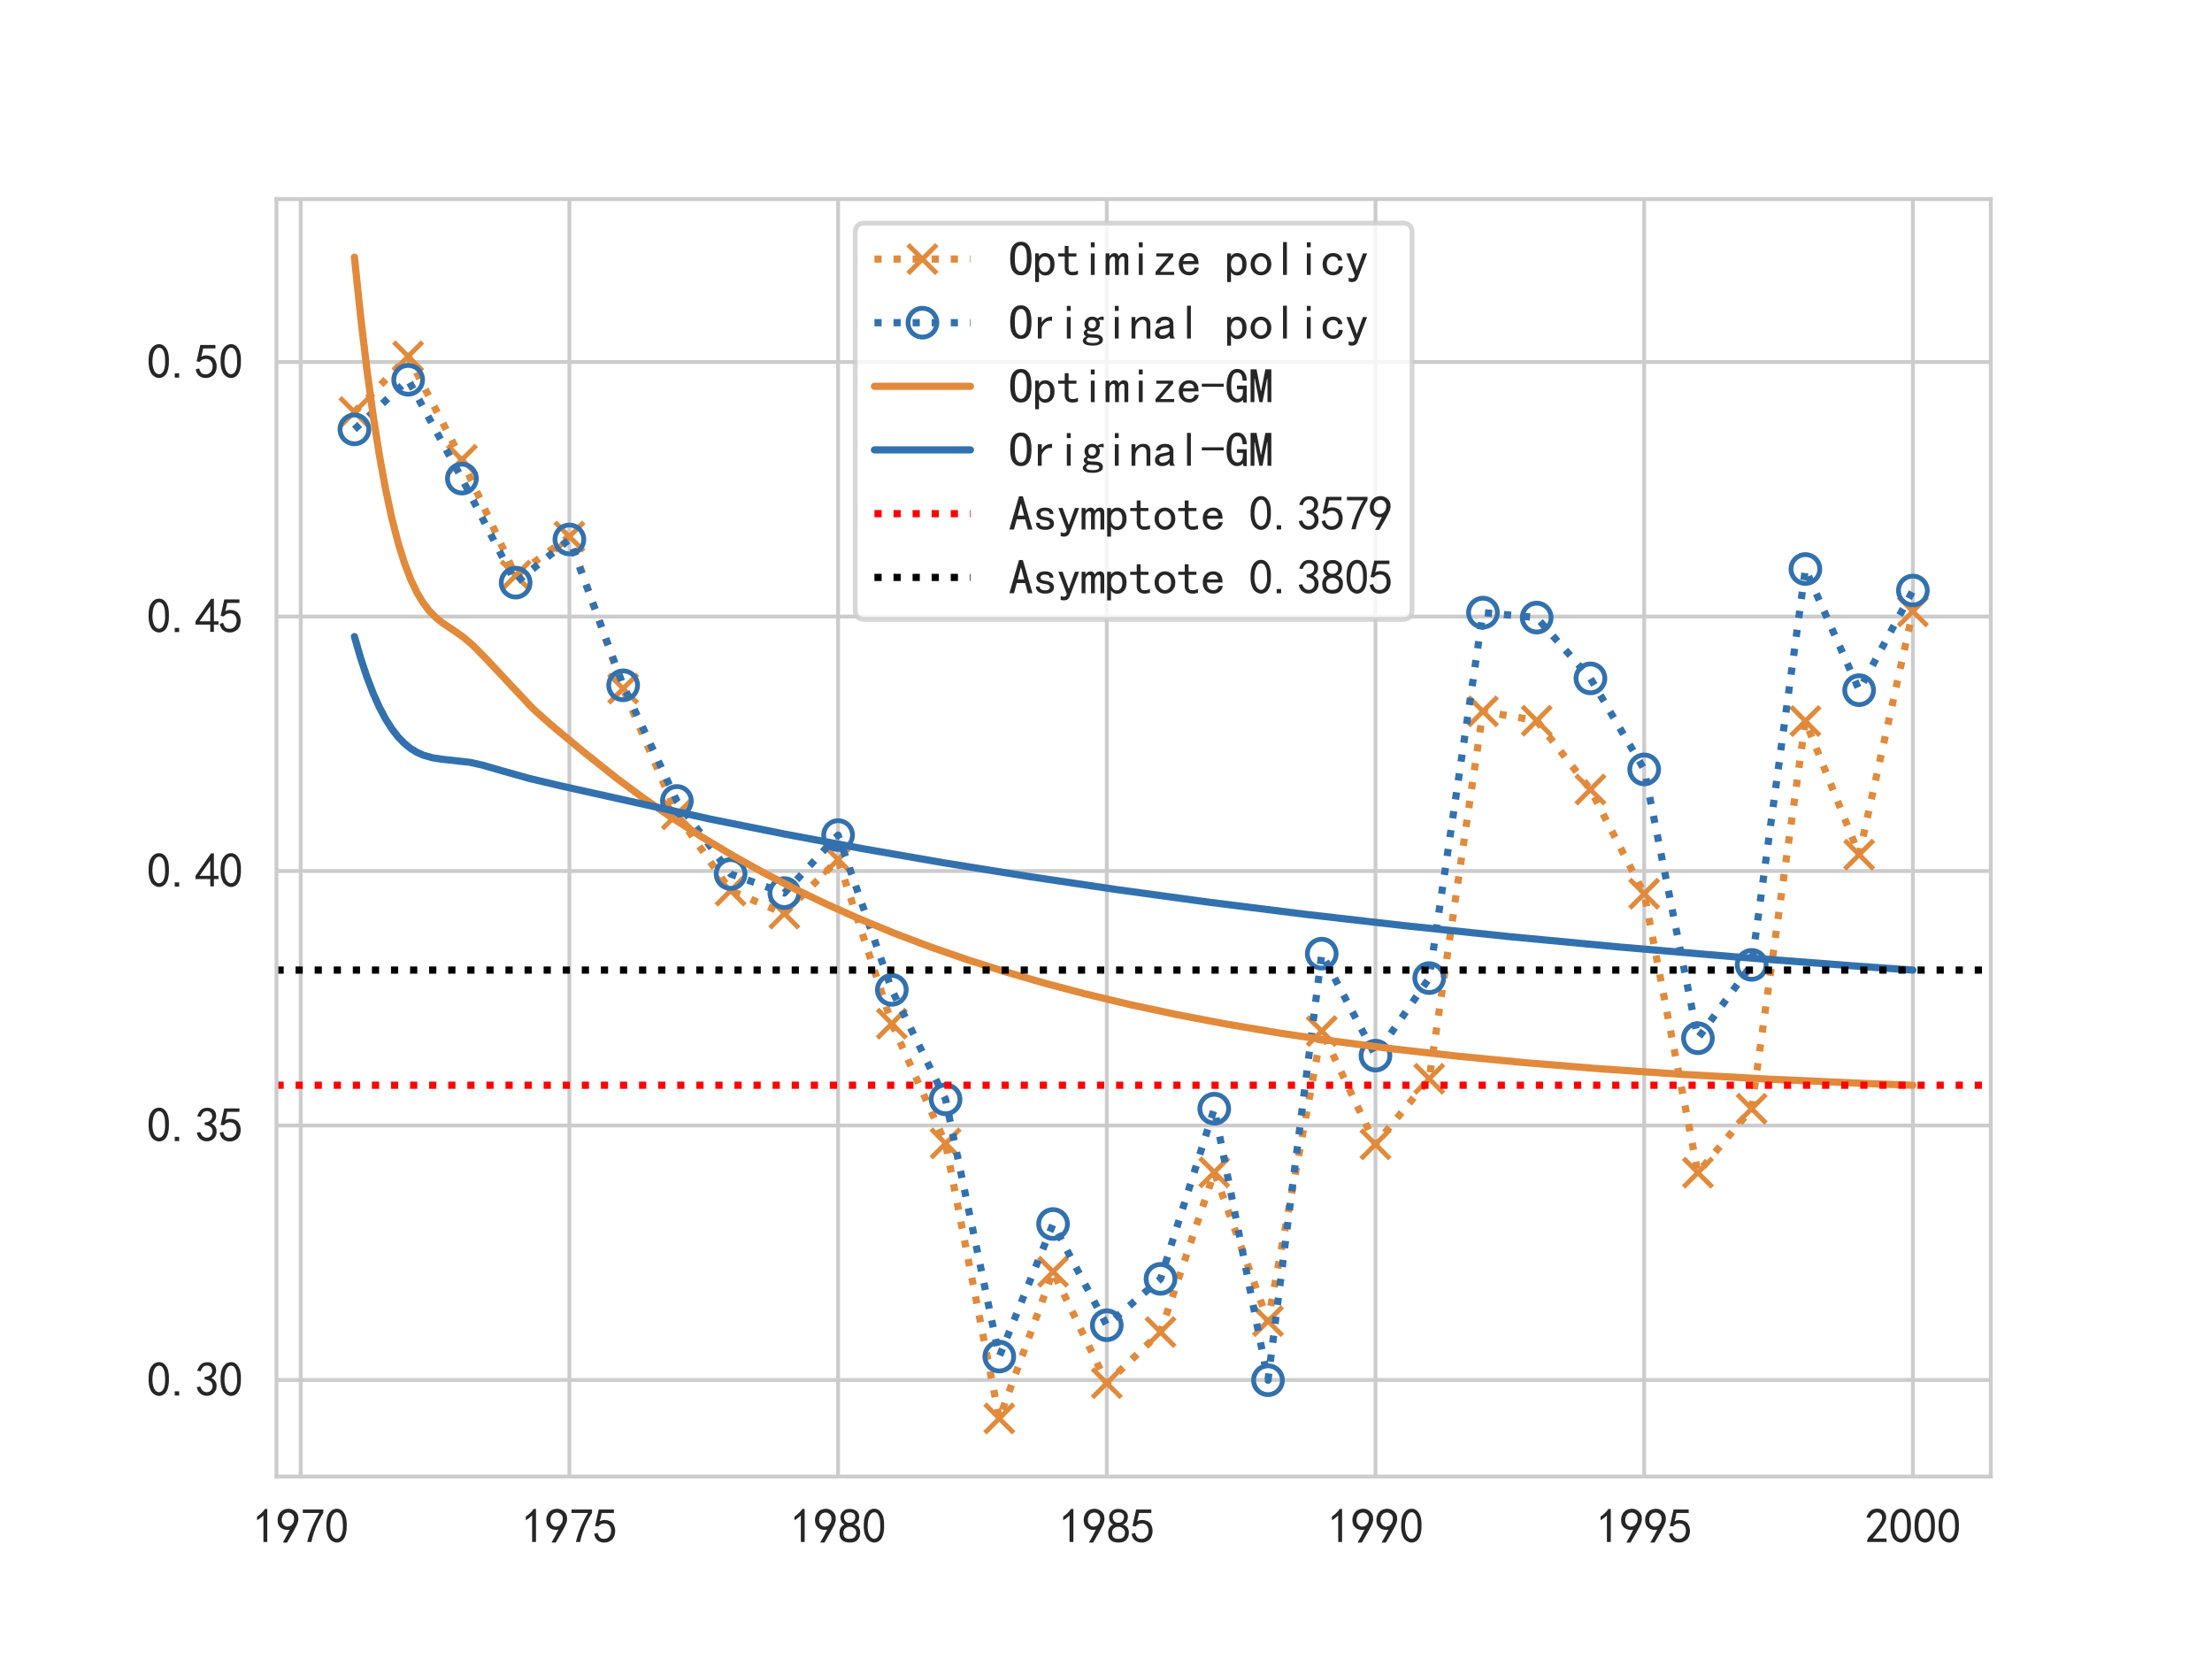 <?xml version="1.0" encoding="utf-8" standalone="no"?>
<!DOCTYPE svg PUBLIC "-//W3C//DTD SVG 1.1//EN"
  "http://www.w3.org/Graphics/SVG/1.1/DTD/svg11.dtd">
<svg xmlns:xlink="http://www.w3.org/1999/xlink" width="460.8pt" height="345.6pt" viewBox="0 0 460.8 345.6" xmlns="http://www.w3.org/2000/svg" version="1.1">
 <defs>
  <style type="text/css">*{stroke-linejoin: round; stroke-linecap: butt}</style>
 </defs>
 <g id="figure_1">
  <g id="patch_1">
   <path d="M 0 345.6 
L 460.8 345.6 
L 460.8 0 
L 0 0 
z
" style="fill: #ffffff"/>
  </g>
  <g id="axes_1">
   <g id="patch_2">
    <path d="M 57.6 307.584 
L 414.72 307.584 
L 414.72 41.472 
L 57.6 41.472 
z
" style="fill: #ffffff"/>
   </g>
   <g id="matplotlib.axis_1">
    <g id="xtick_1">
     <g id="line2d_1">
      <path d="M 62.638 307.584 
L 62.638 41.472 
" clip-path="url(#p0c438dc112)" style="fill: none; stroke: #cccccc; stroke-width: 0.8; stroke-linecap: round"/>
     </g>
     <g id="text_1">
      <!-- 1970 -->
      <g style="fill: #262626" transform="translate(52.638 321.459) scale(0.1 -0.1)">
       <defs>
        <path id="SimHei-31" d="M 1400 3600 
Q 1075 3275 575 2975 
L 575 3450 
Q 1200 3875 1600 4450 
L 1900 4450 
L 1900 150 
L 1400 150 
L 1400 3600 
z
" transform="scale(0.016)"/>
        <path id="SimHei-39" d="M 800 75 
Q 1350 1000 1700 1750 
Q 1075 1650 662 1912 
Q 250 2175 162 2625 
Q 75 3075 175 3437 
Q 275 3800 487 4037 
Q 700 4275 1000 4375 
Q 1300 4475 1537 4475 
Q 1775 4475 2025 4375 
Q 2275 4275 2475 4075 
Q 2675 3875 2750 3662 
Q 2825 3450 2825 3112 
Q 2825 2775 2575 2250 
Q 2325 1725 1350 75 
L 800 75 
z
M 662 2875 
Q 700 2550 937 2337 
Q 1175 2125 1450 2150 
Q 1725 2175 1887 2300 
Q 2050 2425 2200 2725 
Q 2300 3100 2250 3362 
Q 2200 3625 1987 3800 
Q 1775 3975 1525 3975 
Q 1375 4000 1137 3900 
Q 900 3800 762 3500 
Q 625 3200 662 2875 
z
" transform="scale(0.016)"/>
        <path id="SimHei-37" d="M 850 150 
Q 1300 2050 2425 3925 
L 275 3925 
L 275 4375 
L 2950 4375 
L 2950 3950 
Q 1775 2050 1400 150 
L 850 150 
z
" transform="scale(0.016)"/>
        <path id="SimHei-30" d="M 225 2537 
Q 250 3200 412 3587 
Q 575 3975 875 4225 
Q 1175 4475 1612 4475 
Q 2050 4475 2375 4112 
Q 2700 3750 2800 3200 
Q 2900 2650 2862 1937 
Q 2825 1225 2612 775 
Q 2400 325 1975 150 
Q 1550 -25 1125 187 
Q 700 400 525 750 
Q 350 1100 275 1487 
Q 200 1875 225 2537 
z
M 750 2687 
Q 675 2000 800 1462 
Q 925 925 1212 700 
Q 1500 475 1800 612 
Q 2100 750 2237 1162 
Q 2375 1575 2375 2062 
Q 2375 2550 2337 2950 
Q 2300 3350 2112 3675 
Q 1925 4000 1612 4012 
Q 1300 4025 1062 3700 
Q 825 3375 750 2687 
z
" transform="scale(0.016)"/>
       </defs>
       <use xlink:href="#SimHei-31"/>
       <use xlink:href="#SimHei-39" x="50"/>
       <use xlink:href="#SimHei-37" x="100"/>
       <use xlink:href="#SimHei-30" x="150"/>
      </g>
     </g>
    </g>
    <g id="xtick_2">
     <g id="line2d_2">
      <path d="M 118.613 307.584 
L 118.613 41.472 
" clip-path="url(#p0c438dc112)" style="fill: none; stroke: #cccccc; stroke-width: 0.8; stroke-linecap: round"/>
     </g>
     <g id="text_2">
      <!-- 1975 -->
      <g style="fill: #262626" transform="translate(108.613 321.459) scale(0.1 -0.1)">
       <defs>
        <path id="SimHei-35" d="M 550 1325 
Q 725 650 1150 575 
Q 1575 500 1837 662 
Q 2100 825 2212 1087 
Q 2325 1350 2312 1675 
Q 2300 2000 2137 2225 
Q 1975 2450 1725 2525 
Q 1475 2600 1162 2525 
Q 850 2450 650 2175 
L 225 2225 
Q 275 2375 700 4375 
L 2675 4375 
L 2675 3925 
L 1075 3925 
Q 950 3250 825 2850 
Q 1200 3025 1525 3012 
Q 1850 3000 2150 2862 
Q 2450 2725 2587 2487 
Q 2725 2250 2787 2012 
Q 2850 1775 2837 1500 
Q 2825 1225 2725 937 
Q 2625 650 2425 462 
Q 2225 275 1937 162 
Q 1650 50 1275 75 
Q 900 100 562 350 
Q 225 600 100 1200 
L 550 1325 
z
" transform="scale(0.016)"/>
       </defs>
       <use xlink:href="#SimHei-31"/>
       <use xlink:href="#SimHei-39" x="50"/>
       <use xlink:href="#SimHei-37" x="100"/>
       <use xlink:href="#SimHei-35" x="150"/>
      </g>
     </g>
    </g>
    <g id="xtick_3">
     <g id="line2d_3">
      <path d="M 174.588 307.584 
L 174.588 41.472 
" clip-path="url(#p0c438dc112)" style="fill: none; stroke: #cccccc; stroke-width: 0.8; stroke-linecap: round"/>
     </g>
     <g id="text_3">
      <!-- 1980 -->
      <g style="fill: #262626" transform="translate(164.588 321.459) scale(0.1 -0.1)">
       <defs>
        <path id="SimHei-38" d="M 175 1375 
Q 175 1675 325 1962 
Q 475 2250 825 2425 
Q 525 2600 425 2812 
Q 325 3025 312 3300 
Q 300 3575 387 3775 
Q 475 3975 650 4150 
Q 825 4325 1037 4387 
Q 1250 4450 1500 4450 
Q 1750 4450 1950 4400 
Q 2150 4350 2375 4187 
Q 2600 4025 2700 3725 
Q 2800 3425 2687 3025 
Q 2575 2625 2100 2400 
Q 2525 2275 2700 2012 
Q 2875 1750 2875 1375 
Q 2875 1000 2762 775 
Q 2650 550 2512 400 
Q 2375 250 2137 162 
Q 1900 75 1537 75 
Q 1175 75 912 162 
Q 650 250 475 425 
Q 300 600 237 837 
Q 175 1075 175 1375 
z
M 687 1400 
Q 675 1100 787 875 
Q 900 650 1200 587 
Q 1500 525 1825 600 
Q 2150 675 2275 950 
Q 2400 1225 2362 1500 
Q 2325 1775 2050 1962 
Q 1775 2150 1450 2125 
Q 1125 2100 912 1900 
Q 700 1700 687 1400 
z
M 775 3350 
Q 775 3100 950 2875 
Q 1125 2650 1500 2650 
Q 1875 2650 2062 2875 
Q 2250 3100 2237 3412 
Q 2225 3725 2012 3875 
Q 1800 4025 1437 4000 
Q 1075 3975 925 3787 
Q 775 3600 775 3350 
z
" transform="scale(0.016)"/>
       </defs>
       <use xlink:href="#SimHei-31"/>
       <use xlink:href="#SimHei-39" x="50"/>
       <use xlink:href="#SimHei-38" x="100"/>
       <use xlink:href="#SimHei-30" x="150"/>
      </g>
     </g>
    </g>
    <g id="xtick_4">
     <g id="line2d_4">
      <path d="M 230.563 307.584 
L 230.563 41.472 
" clip-path="url(#p0c438dc112)" style="fill: none; stroke: #cccccc; stroke-width: 0.8; stroke-linecap: round"/>
     </g>
     <g id="text_4">
      <!-- 1985 -->
      <g style="fill: #262626" transform="translate(220.563 321.459) scale(0.1 -0.1)">
       <use xlink:href="#SimHei-31"/>
       <use xlink:href="#SimHei-39" x="50"/>
       <use xlink:href="#SimHei-38" x="100"/>
       <use xlink:href="#SimHei-35" x="150"/>
      </g>
     </g>
    </g>
    <g id="xtick_5">
     <g id="line2d_5">
      <path d="M 286.537 307.584 
L 286.537 41.472 
" clip-path="url(#p0c438dc112)" style="fill: none; stroke: #cccccc; stroke-width: 0.8; stroke-linecap: round"/>
     </g>
     <g id="text_5">
      <!-- 1990 -->
      <g style="fill: #262626" transform="translate(276.537 321.459) scale(0.1 -0.1)">
       <use xlink:href="#SimHei-31"/>
       <use xlink:href="#SimHei-39" x="50"/>
       <use xlink:href="#SimHei-39" x="100"/>
       <use xlink:href="#SimHei-30" x="150"/>
      </g>
     </g>
    </g>
    <g id="xtick_6">
     <g id="line2d_6">
      <path d="M 342.512 307.584 
L 342.512 41.472 
" clip-path="url(#p0c438dc112)" style="fill: none; stroke: #cccccc; stroke-width: 0.8; stroke-linecap: round"/>
     </g>
     <g id="text_6">
      <!-- 1995 -->
      <g style="fill: #262626" transform="translate(332.512 321.459) scale(0.1 -0.1)">
       <use xlink:href="#SimHei-31"/>
       <use xlink:href="#SimHei-39" x="50"/>
       <use xlink:href="#SimHei-39" x="100"/>
       <use xlink:href="#SimHei-35" x="150"/>
      </g>
     </g>
    </g>
    <g id="xtick_7">
     <g id="line2d_7">
      <path d="M 398.487 307.584 
L 398.487 41.472 
" clip-path="url(#p0c438dc112)" style="fill: none; stroke: #cccccc; stroke-width: 0.8; stroke-linecap: round"/>
     </g>
     <g id="text_7">
      <!-- 2000 -->
      <g style="fill: #262626" transform="translate(388.487 321.459) scale(0.1 -0.1)">
       <defs>
        <path id="SimHei-32" d="M 300 250 
Q 325 625 650 925 
Q 975 1225 1475 1862 
Q 1975 2500 2125 2850 
Q 2275 3200 2237 3450 
Q 2200 3700 2000 3862 
Q 1800 4025 1537 4000 
Q 1275 3975 1037 3800 
Q 800 3625 675 3275 
L 200 3350 
Q 400 3925 712 4187 
Q 1025 4450 1450 4475 
Q 1700 4500 1900 4462 
Q 2100 4425 2312 4287 
Q 2525 4150 2662 3875 
Q 2800 3600 2762 3212 
Q 2725 2825 2375 2287 
Q 2025 1750 1025 600 
L 2825 600 
L 2825 150 
L 300 150 
L 300 250 
z
" transform="scale(0.016)"/>
       </defs>
       <use xlink:href="#SimHei-32"/>
       <use xlink:href="#SimHei-30" x="50"/>
       <use xlink:href="#SimHei-30" x="100"/>
       <use xlink:href="#SimHei-30" x="150"/>
      </g>
     </g>
    </g>
   </g>
   <g id="matplotlib.axis_2">
    <g id="ytick_1">
     <g id="line2d_8">
      <path d="M 57.6 287.477 
L 414.72 287.477 
" clip-path="url(#p0c438dc112)" style="fill: none; stroke: #cccccc; stroke-width: 0.8; stroke-linecap: round"/>
     </g>
     <g id="text_8">
      <!-- 0.30 -->
      <g style="fill: #262626" transform="translate(30.6 290.914) scale(0.1 -0.1)">
       <defs>
        <path id="SimHei-2e" d="M 1075 125 
L 500 125 
L 500 675 
L 1075 675 
L 1075 125 
z
" transform="scale(0.016)"/>
        <path id="SimHei-33" d="M 250 1225 
L 700 1300 
Q 800 975 1025 762 
Q 1250 550 1587 562 
Q 1925 575 2125 837 
Q 2325 1100 2300 1437 
Q 2275 1775 2037 1962 
Q 1800 2150 1275 2225 
L 1275 2550 
Q 1800 2600 2037 2825 
Q 2275 3050 2250 3412 
Q 2225 3775 1925 3937 
Q 1625 4100 1287 3975 
Q 950 3850 750 3275 
L 300 3350 
Q 450 3800 712 4100 
Q 975 4400 1425 4450 
Q 1875 4500 2212 4337 
Q 2550 4175 2687 3837 
Q 2825 3500 2725 3100 
Q 2625 2700 2150 2400 
Q 2500 2250 2687 1950 
Q 2875 1650 2812 1162 
Q 2750 675 2375 375 
Q 2000 75 1525 87 
Q 1050 100 700 387 
Q 350 675 250 1225 
z
" transform="scale(0.016)"/>
       </defs>
       <use xlink:href="#SimHei-30"/>
       <use xlink:href="#SimHei-2e" x="50"/>
       <use xlink:href="#SimHei-33" x="100"/>
       <use xlink:href="#SimHei-30" x="150"/>
      </g>
     </g>
    </g>
    <g id="ytick_2">
     <g id="line2d_9">
      <path d="M 57.6 234.463 
L 414.72 234.463 
" clip-path="url(#p0c438dc112)" style="fill: none; stroke: #cccccc; stroke-width: 0.8; stroke-linecap: round"/>
     </g>
     <g id="text_9">
      <!-- 0.35 -->
      <g style="fill: #262626" transform="translate(30.6 237.901) scale(0.1 -0.1)">
       <use xlink:href="#SimHei-30"/>
       <use xlink:href="#SimHei-2e" x="50"/>
       <use xlink:href="#SimHei-33" x="100"/>
       <use xlink:href="#SimHei-35" x="150"/>
      </g>
     </g>
    </g>
    <g id="ytick_3">
     <g id="line2d_10">
      <path d="M 57.6 181.45 
L 414.72 181.45 
" clip-path="url(#p0c438dc112)" style="fill: none; stroke: #cccccc; stroke-width: 0.8; stroke-linecap: round"/>
     </g>
     <g id="text_10">
      <!-- 0.40 -->
      <g style="fill: #262626" transform="translate(30.6 184.887) scale(0.1 -0.1)">
       <defs>
        <path id="SimHei-34" d="M 2000 1100 
L 75 1100 
L 75 1525 
L 2100 4450 
L 2475 4450 
L 2475 1525 
L 3075 1525 
L 3075 1100 
L 2475 1100 
L 2475 150 
L 2000 150 
L 2000 1100 
z
M 2000 1525 
L 2000 3500 
L 600 1525 
L 2000 1525 
z
" transform="scale(0.016)"/>
       </defs>
       <use xlink:href="#SimHei-30"/>
       <use xlink:href="#SimHei-2e" x="50"/>
       <use xlink:href="#SimHei-34" x="100"/>
       <use xlink:href="#SimHei-30" x="150"/>
      </g>
     </g>
    </g>
    <g id="ytick_4">
     <g id="line2d_11">
      <path d="M 57.6 128.436 
L 414.72 128.436 
" clip-path="url(#p0c438dc112)" style="fill: none; stroke: #cccccc; stroke-width: 0.8; stroke-linecap: round"/>
     </g>
     <g id="text_11">
      <!-- 0.45 -->
      <g style="fill: #262626" transform="translate(30.6 131.873) scale(0.1 -0.1)">
       <use xlink:href="#SimHei-30"/>
       <use xlink:href="#SimHei-2e" x="50"/>
       <use xlink:href="#SimHei-34" x="100"/>
       <use xlink:href="#SimHei-35" x="150"/>
      </g>
     </g>
    </g>
    <g id="ytick_5">
     <g id="line2d_12">
      <path d="M 57.6 75.422 
L 414.72 75.422 
" clip-path="url(#p0c438dc112)" style="fill: none; stroke: #cccccc; stroke-width: 0.8; stroke-linecap: round"/>
     </g>
     <g id="text_12">
      <!-- 0.50 -->
      <g style="fill: #262626" transform="translate(30.6 78.86) scale(0.1 -0.1)">
       <use xlink:href="#SimHei-30"/>
       <use xlink:href="#SimHei-2e" x="50"/>
       <use xlink:href="#SimHei-35" x="100"/>
       <use xlink:href="#SimHei-30" x="150"/>
      </g>
     </g>
    </g>
   </g>
   <g id="line2d_13">
    <path d="M 73.833 85.841 
L 85.028 74.234 
L 96.223 95.782 
L 107.418 119.907 
L 118.613 111.777 
L 129.808 143.449 
L 141.003 169.641 
L 152.198 185.531 
L 163.393 190.308 
L 174.588 179.061 
L 185.783 213.244 
L 196.978 238.199 
L 208.173 295.488 
L 219.368 264.923 
L 230.563 288.133 
L 241.757 277.502 
L 252.952 244.213 
L 264.147 275.207 
L 275.342 214.796 
L 286.537 238.38 
L 297.732 224.734 
L 308.927 148.185 
L 320.122 150.135 
L 331.317 164.473 
L 342.512 186.182 
L 353.707 244.29 
L 364.902 230.969 
L 376.097 150.213 
L 387.292 178.044 
L 398.487 127.358 
" clip-path="url(#p0c438dc112)" style="fill: none; stroke-dasharray: 1.5,2.475; stroke-dashoffset: 0; stroke: #e18a3b; stroke-width: 1.5"/>
    <defs>
     <path id="m814d2b6673" d="M -3 3 
L 3 -3 
M -3 -3 
L 3 3 
" style="stroke: #e18a3b"/>
    </defs>
    <g clip-path="url(#p0c438dc112)">
     <use xlink:href="#m814d2b6673" x="73.833" y="85.841" style="fill: #e18a3b; stroke: #e18a3b"/>
     <use xlink:href="#m814d2b6673" x="85.028" y="74.234" style="fill: #e18a3b; stroke: #e18a3b"/>
     <use xlink:href="#m814d2b6673" x="96.223" y="95.782" style="fill: #e18a3b; stroke: #e18a3b"/>
     <use xlink:href="#m814d2b6673" x="107.418" y="119.907" style="fill: #e18a3b; stroke: #e18a3b"/>
     <use xlink:href="#m814d2b6673" x="118.613" y="111.777" style="fill: #e18a3b; stroke: #e18a3b"/>
     <use xlink:href="#m814d2b6673" x="129.808" y="143.449" style="fill: #e18a3b; stroke: #e18a3b"/>
     <use xlink:href="#m814d2b6673" x="141.003" y="169.641" style="fill: #e18a3b; stroke: #e18a3b"/>
     <use xlink:href="#m814d2b6673" x="152.198" y="185.531" style="fill: #e18a3b; stroke: #e18a3b"/>
     <use xlink:href="#m814d2b6673" x="163.393" y="190.308" style="fill: #e18a3b; stroke: #e18a3b"/>
     <use xlink:href="#m814d2b6673" x="174.588" y="179.061" style="fill: #e18a3b; stroke: #e18a3b"/>
     <use xlink:href="#m814d2b6673" x="185.783" y="213.244" style="fill: #e18a3b; stroke: #e18a3b"/>
     <use xlink:href="#m814d2b6673" x="196.978" y="238.199" style="fill: #e18a3b; stroke: #e18a3b"/>
     <use xlink:href="#m814d2b6673" x="208.173" y="295.488" style="fill: #e18a3b; stroke: #e18a3b"/>
     <use xlink:href="#m814d2b6673" x="219.368" y="264.923" style="fill: #e18a3b; stroke: #e18a3b"/>
     <use xlink:href="#m814d2b6673" x="230.563" y="288.133" style="fill: #e18a3b; stroke: #e18a3b"/>
     <use xlink:href="#m814d2b6673" x="241.757" y="277.502" style="fill: #e18a3b; stroke: #e18a3b"/>
     <use xlink:href="#m814d2b6673" x="252.952" y="244.213" style="fill: #e18a3b; stroke: #e18a3b"/>
     <use xlink:href="#m814d2b6673" x="264.147" y="275.207" style="fill: #e18a3b; stroke: #e18a3b"/>
     <use xlink:href="#m814d2b6673" x="275.342" y="214.796" style="fill: #e18a3b; stroke: #e18a3b"/>
     <use xlink:href="#m814d2b6673" x="286.537" y="238.38" style="fill: #e18a3b; stroke: #e18a3b"/>
     <use xlink:href="#m814d2b6673" x="297.732" y="224.734" style="fill: #e18a3b; stroke: #e18a3b"/>
     <use xlink:href="#m814d2b6673" x="308.927" y="148.185" style="fill: #e18a3b; stroke: #e18a3b"/>
     <use xlink:href="#m814d2b6673" x="320.122" y="150.135" style="fill: #e18a3b; stroke: #e18a3b"/>
     <use xlink:href="#m814d2b6673" x="331.317" y="164.473" style="fill: #e18a3b; stroke: #e18a3b"/>
     <use xlink:href="#m814d2b6673" x="342.512" y="186.182" style="fill: #e18a3b; stroke: #e18a3b"/>
     <use xlink:href="#m814d2b6673" x="353.707" y="244.29" style="fill: #e18a3b; stroke: #e18a3b"/>
     <use xlink:href="#m814d2b6673" x="364.902" y="230.969" style="fill: #e18a3b; stroke: #e18a3b"/>
     <use xlink:href="#m814d2b6673" x="376.097" y="150.213" style="fill: #e18a3b; stroke: #e18a3b"/>
     <use xlink:href="#m814d2b6673" x="387.292" y="178.044" style="fill: #e18a3b; stroke: #e18a3b"/>
     <use xlink:href="#m814d2b6673" x="398.487" y="127.358" style="fill: #e18a3b; stroke: #e18a3b"/>
    </g>
   </g>
   <g id="line2d_14">
    <path d="M 73.833 89.447 
L 85.028 79.119 
L 96.223 99.699 
L 107.418 121.376 
L 118.613 112.377 
L 129.808 142.759 
L 141.003 166.853 
L 152.198 182.072 
L 163.393 186.046 
L 174.588 173.964 
L 185.783 206.205 
L 196.978 229.015 
L 208.173 282.592 
L 219.368 254.981 
L 230.563 276.073 
L 241.757 266.413 
L 252.952 230.96 
L 264.147 287.524 
L 275.342 198.664 
L 286.537 219.904 
L 297.732 203.753 
L 308.927 127.617 
L 320.122 128.656 
L 331.317 141.315 
L 342.512 160.277 
L 353.707 216.287 
L 364.902 201.003 
L 376.097 118.538 
L 387.292 143.773 
L 398.487 123.02 
" clip-path="url(#p0c438dc112)" style="fill: none; stroke-dasharray: 1.5,2.475; stroke-dashoffset: 0; stroke: #3271ae; stroke-width: 1.5"/>
    <defs>
     <path id="md2dc94e029" d="M 0 3 
C 0.796 3 1.559 2.684 2.121 2.121 
C 2.684 1.559 3 0.796 3 0 
C 3 -0.796 2.684 -1.559 2.121 -2.121 
C 1.559 -2.684 0.796 -3 0 -3 
C -0.796 -3 -1.559 -2.684 -2.121 -2.121 
C -2.684 -1.559 -3 -0.796 -3 0 
C -3 0.796 -2.684 1.559 -2.121 2.121 
C -1.559 2.684 -0.796 3 0 3 
z
" style="stroke: #3271ae"/>
    </defs>
    <g clip-path="url(#p0c438dc112)">
     <use xlink:href="#md2dc94e029" x="73.833" y="89.447" style="fill-opacity: 0; stroke: #3271ae"/>
     <use xlink:href="#md2dc94e029" x="85.028" y="79.119" style="fill-opacity: 0; stroke: #3271ae"/>
     <use xlink:href="#md2dc94e029" x="96.223" y="99.699" style="fill-opacity: 0; stroke: #3271ae"/>
     <use xlink:href="#md2dc94e029" x="107.418" y="121.376" style="fill-opacity: 0; stroke: #3271ae"/>
     <use xlink:href="#md2dc94e029" x="118.613" y="112.377" style="fill-opacity: 0; stroke: #3271ae"/>
     <use xlink:href="#md2dc94e029" x="129.808" y="142.759" style="fill-opacity: 0; stroke: #3271ae"/>
     <use xlink:href="#md2dc94e029" x="141.003" y="166.853" style="fill-opacity: 0; stroke: #3271ae"/>
     <use xlink:href="#md2dc94e029" x="152.198" y="182.072" style="fill-opacity: 0; stroke: #3271ae"/>
     <use xlink:href="#md2dc94e029" x="163.393" y="186.046" style="fill-opacity: 0; stroke: #3271ae"/>
     <use xlink:href="#md2dc94e029" x="174.588" y="173.964" style="fill-opacity: 0; stroke: #3271ae"/>
     <use xlink:href="#md2dc94e029" x="185.783" y="206.205" style="fill-opacity: 0; stroke: #3271ae"/>
     <use xlink:href="#md2dc94e029" x="196.978" y="229.015" style="fill-opacity: 0; stroke: #3271ae"/>
     <use xlink:href="#md2dc94e029" x="208.173" y="282.592" style="fill-opacity: 0; stroke: #3271ae"/>
     <use xlink:href="#md2dc94e029" x="219.368" y="254.981" style="fill-opacity: 0; stroke: #3271ae"/>
     <use xlink:href="#md2dc94e029" x="230.563" y="276.073" style="fill-opacity: 0; stroke: #3271ae"/>
     <use xlink:href="#md2dc94e029" x="241.757" y="266.413" style="fill-opacity: 0; stroke: #3271ae"/>
     <use xlink:href="#md2dc94e029" x="252.952" y="230.96" style="fill-opacity: 0; stroke: #3271ae"/>
     <use xlink:href="#md2dc94e029" x="264.147" y="287.524" style="fill-opacity: 0; stroke: #3271ae"/>
     <use xlink:href="#md2dc94e029" x="275.342" y="198.664" style="fill-opacity: 0; stroke: #3271ae"/>
     <use xlink:href="#md2dc94e029" x="286.537" y="219.904" style="fill-opacity: 0; stroke: #3271ae"/>
     <use xlink:href="#md2dc94e029" x="297.732" y="203.753" style="fill-opacity: 0; stroke: #3271ae"/>
     <use xlink:href="#md2dc94e029" x="308.927" y="127.617" style="fill-opacity: 0; stroke: #3271ae"/>
     <use xlink:href="#md2dc94e029" x="320.122" y="128.656" style="fill-opacity: 0; stroke: #3271ae"/>
     <use xlink:href="#md2dc94e029" x="331.317" y="141.315" style="fill-opacity: 0; stroke: #3271ae"/>
     <use xlink:href="#md2dc94e029" x="342.512" y="160.277" style="fill-opacity: 0; stroke: #3271ae"/>
     <use xlink:href="#md2dc94e029" x="353.707" y="216.287" style="fill-opacity: 0; stroke: #3271ae"/>
     <use xlink:href="#md2dc94e029" x="364.902" y="201.003" style="fill-opacity: 0; stroke: #3271ae"/>
     <use xlink:href="#md2dc94e029" x="376.097" y="118.538" style="fill-opacity: 0; stroke: #3271ae"/>
     <use xlink:href="#md2dc94e029" x="387.292" y="143.773" style="fill-opacity: 0; stroke: #3271ae"/>
     <use xlink:href="#md2dc94e029" x="398.487" y="123.02" style="fill-opacity: 0; stroke: #3271ae"/>
    </g>
   </g>
   <g id="line2d_15">
    <path d="M 73.833 53.568 
L 75.134 66.021 
L 76.435 76.987 
L 77.736 86.568 
L 79.038 94.866 
L 80.339 101.982 
L 81.64 108.02 
L 82.941 113.079 
L 84.242 117.263 
L 85.544 120.673 
L 86.845 123.411 
L 88.146 125.578 
L 89.447 127.277 
L 90.749 128.609 
L 92.05 129.676 
L 94.652 131.423 
L 96.604 132.795 
L 98.556 134.479 
L 101.158 137.112 
L 110.918 147.53 
L 114.821 151.023 
L 121.327 156.431 
L 128.484 162.135 
L 133.689 166.004 
L 139.544 170.058 
L 146.05 174.261 
L 152.557 178.174 
L 159.063 181.807 
L 165.569 185.179 
L 172.075 188.312 
L 179.232 191.502 
L 186.388 194.443 
L 193.545 197.155 
L 201.352 199.872 
L 209.16 202.359 
L 217.618 204.816 
L 226.076 207.048 
L 235.184 209.225 
L 244.943 211.32 
L 255.353 213.313 
L 266.413 215.188 
L 278.124 216.933 
L 290.486 218.54 
L 303.498 220.005 
L 317.812 221.385 
L 333.426 222.656 
L 350.342 223.801 
L 368.559 224.811 
L 389.379 225.737 
L 398.487 226.078 
L 398.487 226.078 
" clip-path="url(#p0c438dc112)" style="fill: none; stroke: #e18a3b; stroke-width: 1.5; stroke-linecap: round"/>
   </g>
   <g id="line2d_16">
    <path d="M 73.833 132.611 
L 75.134 137.108 
L 76.435 141.036 
L 77.736 144.434 
L 79.038 147.344 
L 80.339 149.802 
L 81.64 151.85 
L 82.941 153.526 
L 84.242 154.87 
L 85.544 155.92 
L 86.845 156.718 
L 88.146 157.301 
L 90.098 157.86 
L 92.05 158.159 
L 97.905 158.805 
L 100.508 159.39 
L 105.062 160.701 
L 110.267 162.166 
L 116.773 163.701 
L 148.002 170.644 
L 163.617 173.782 
L 179.882 176.827 
L 196.798 179.769 
L 214.365 182.599 
L 232.582 185.31 
L 251.449 187.895 
L 271.618 190.43 
L 292.438 192.819 
L 314.559 195.127 
L 337.33 197.278 
L 361.402 199.327 
L 386.776 201.262 
L 398.487 202.085 
L 398.487 202.085 
" clip-path="url(#p0c438dc112)" style="fill: none; stroke: #3271ae; stroke-width: 1.5; stroke-linecap: round"/>
   </g>
   <g id="line2d_17">
    <path d="M 57.6 226.078 
L 414.72 226.078 
" clip-path="url(#p0c438dc112)" style="fill: none; stroke-dasharray: 1.5,2.475; stroke-dashoffset: 0; stroke: #ff0000; stroke-width: 1.5"/>
   </g>
   <g id="line2d_18">
    <path d="M 57.6 202.085 
L 414.72 202.085 
" clip-path="url(#p0c438dc112)" style="fill: none; stroke-dasharray: 1.5,2.475; stroke-dashoffset: 0; stroke: #000000; stroke-width: 1.5"/>
   </g>
   <g id="patch_3">
    <path d="M 57.6 307.584 
L 57.6 41.472 
" style="fill: none; stroke: #cccccc; stroke-width: 0.8; stroke-linejoin: miter; stroke-linecap: square"/>
   </g>
   <g id="patch_4">
    <path d="M 414.72 307.584 
L 414.72 41.472 
" style="fill: none; stroke: #cccccc; stroke-width: 0.8; stroke-linejoin: miter; stroke-linecap: square"/>
   </g>
   <g id="patch_5">
    <path d="M 57.6 307.584 
L 414.72 307.584 
" style="fill: none; stroke: #cccccc; stroke-width: 0.8; stroke-linejoin: miter; stroke-linecap: square"/>
   </g>
   <g id="patch_6">
    <path d="M 57.6 41.472 
L 414.72 41.472 
" style="fill: none; stroke: #cccccc; stroke-width: 0.8; stroke-linejoin: miter; stroke-linecap: square"/>
   </g>
   <g id="legend_1">
    <g id="patch_7">
     <path d="M 180.16 129.035 
L 292.16 129.035 
Q 294.16 129.035 294.16 127.034 
L 294.16 48.472 
Q 294.16 46.472 292.16 46.472 
L 180.16 46.472 
Q 178.16 46.472 178.16 48.472 
L 178.16 127.034 
Q 178.16 129.035 180.16 129.035 
z
" style="fill: #ffffff; opacity: 0.8; stroke: #cccccc; stroke-linejoin: miter"/>
    </g>
    <g id="line2d_19">
     <path d="M 182.16 53.972 
L 192.16 53.972 
L 202.16 53.972 
" style="fill: none; stroke-dasharray: 1.5,2.475; stroke-dashoffset: 0; stroke: #e18a3b; stroke-width: 1.5"/>
     <g>
      <use xlink:href="#m814d2b6673" x="192.16" y="53.972" style="fill: #e18a3b; stroke: #e18a3b"/>
     </g>
    </g>
    <g id="text_13">
     <!-- Optimize policy -->
     <g style="fill: #262626" transform="translate(210.16 57.472) scale(0.1 -0.1)">
      <defs>
       <path id="SimHei-4f" d="M 2950 2275 
Q 2950 1100 2587 587 
Q 2225 75 1575 75 
Q 925 75 550 587 
Q 175 1100 175 2275 
Q 175 3450 550 3950 
Q 925 4450 1575 4450 
Q 2225 4450 2587 3950 
Q 2950 3450 2950 2275 
z
M 2350 2275 
Q 2350 3325 2125 3650 
Q 1900 3975 1575 3975 
Q 1250 3975 1012 3650 
Q 775 3325 775 2275 
Q 775 1225 1012 887 
Q 1250 550 1575 550 
Q 1900 550 2125 887 
Q 2350 1225 2350 2275 
z
" transform="scale(0.016)"/>
       <path id="SimHei-70" d="M 2825 1525 
Q 2825 800 2475 425 
Q 2125 50 1625 50 
Q 1350 50 1150 162 
Q 950 275 800 500 
L 800 -800 
L 300 -800 
L 300 2925 
L 800 2925 
L 800 2550 
Q 950 2775 1150 2875 
Q 1350 2975 1625 2975 
Q 2125 2975 2475 2612 
Q 2825 2250 2825 1525 
z
M 2275 1525 
Q 2275 2000 2087 2262 
Q 1900 2525 1525 2525 
Q 1225 2525 1012 2262 
Q 800 2000 800 1525 
Q 800 1050 1012 775 
Q 1225 500 1525 500 
Q 1900 500 2087 775 
Q 2275 1050 2275 1525 
z
" transform="scale(0.016)"/>
       <path id="SimHei-74" d="M 2750 200 
Q 2625 150 2462 112 
Q 2300 75 2025 75 
Q 1575 75 1300 325 
Q 1025 575 1025 1025 
L 1025 2525 
L 175 2525 
L 175 2925 
L 1025 2925 
L 1025 3900 
L 1525 3900 
L 1525 2925 
L 2550 2925 
L 2550 2525 
L 1525 2525 
L 1525 1000 
Q 1525 800 1625 662 
Q 1725 525 2000 525 
Q 2275 525 2450 575 
Q 2625 625 2750 700 
L 2750 200 
z
" transform="scale(0.016)"/>
       <path id="SimHei-69" d="M 1800 3725 
L 1300 3725 
L 1300 4375 
L 1800 4375 
L 1800 3725 
z
M 1800 125 
L 1300 125 
L 1300 2925 
L 1800 2925 
L 1800 125 
z
" transform="scale(0.016)"/>
       <path id="SimHei-6d" d="M 3050 125 
L 2550 125 
L 2550 2150 
Q 2550 2300 2500 2400 
Q 2450 2500 2300 2500 
Q 2125 2500 1975 2312 
Q 1825 2125 1825 1825 
L 1825 125 
L 1325 125 
L 1325 2150 
Q 1325 2300 1275 2400 
Q 1225 2500 1075 2500 
Q 900 2500 750 2312 
Q 600 2125 600 1825 
L 600 125 
L 100 125 
L 100 2925 
L 600 2925 
L 600 2550 
Q 725 2750 900 2862 
Q 1075 2975 1275 2975 
Q 1475 2975 1612 2862 
Q 1750 2750 1800 2550 
Q 1925 2750 2087 2862 
Q 2250 2975 2450 2975 
Q 2750 2975 2900 2812 
Q 3050 2650 3050 2350 
L 3050 125 
z
" transform="scale(0.016)"/>
       <path id="SimHei-7a" d="M 2775 125 
L 350 125 
L 350 525 
L 2050 2525 
L 450 2525 
L 450 2925 
L 2650 2925 
L 2650 2525 
L 950 525 
L 2775 525 
L 2775 125 
z
" transform="scale(0.016)"/>
       <path id="SimHei-65" d="M 2850 1075 
Q 2800 625 2450 350 
Q 2100 75 1625 75 
Q 1025 75 637 462 
Q 250 850 250 1525 
Q 250 2200 637 2587 
Q 1025 2975 1625 2975 
Q 2150 2975 2487 2637 
Q 2825 2300 2825 1525 
L 800 1525 
Q 800 975 1037 750 
Q 1275 525 1625 525 
Q 1900 525 2075 662 
Q 2250 800 2300 1075 
L 2850 1075 
z
M 2250 1925 
Q 2200 2275 2025 2412 
Q 1850 2550 1575 2550 
Q 1325 2550 1125 2412 
Q 925 2275 825 1925 
L 2250 1925 
z
" transform="scale(0.016)"/>
       <path id="SimHei-20" transform="scale(0.016)"/>
       <path id="SimHei-6f" d="M 2925 1525 
Q 2925 875 2525 475 
Q 2125 75 1575 75 
Q 1025 75 625 475 
Q 225 875 225 1525 
Q 225 2175 625 2575 
Q 1025 2975 1575 2975 
Q 2125 2975 2525 2575 
Q 2925 2175 2925 1525 
z
M 2375 1525 
Q 2375 2025 2125 2275 
Q 1875 2525 1575 2525 
Q 1275 2525 1025 2275 
Q 775 2025 775 1525 
Q 775 1025 1025 775 
Q 1275 525 1575 525 
Q 1875 525 2125 775 
Q 2375 1025 2375 1525 
z
" transform="scale(0.016)"/>
       <path id="SimHei-6c" d="M 1825 125 
L 1325 125 
L 1325 4400 
L 1825 4400 
L 1825 125 
z
" transform="scale(0.016)"/>
       <path id="SimHei-63" d="M 2850 1250 
Q 2850 725 2487 400 
Q 2125 75 1575 75 
Q 1025 75 625 462 
Q 225 850 225 1525 
Q 225 2200 625 2587 
Q 1025 2975 1575 2975 
Q 2125 2975 2450 2687 
Q 2775 2400 2775 2000 
L 2225 2000 
Q 2200 2300 2012 2412 
Q 1825 2525 1575 2525 
Q 1275 2525 1025 2287 
Q 775 2050 775 1525 
Q 775 1000 1025 762 
Q 1275 525 1575 525 
Q 1900 525 2100 700 
Q 2300 875 2300 1250 
L 2850 1250 
z
" transform="scale(0.016)"/>
       <path id="SimHei-79" d="M 2900 2925 
L 1750 -100 
Q 1650 -450 1450 -625 
Q 1250 -800 950 -800 
Q 825 -800 712 -787 
Q 600 -775 500 -725 
L 500 -225 
Q 600 -275 700 -300 
Q 800 -325 875 -325 
Q 1075 -325 1150 -262 
Q 1225 -200 1300 25 
L 200 2925 
L 750 2925 
L 1550 725 
L 1575 725 
L 2350 2925 
L 2900 2925 
z
" transform="scale(0.016)"/>
      </defs>
      <use xlink:href="#SimHei-4f"/>
      <use xlink:href="#SimHei-70" x="50"/>
      <use xlink:href="#SimHei-74" x="100"/>
      <use xlink:href="#SimHei-69" x="150"/>
      <use xlink:href="#SimHei-6d" x="200"/>
      <use xlink:href="#SimHei-69" x="250"/>
      <use xlink:href="#SimHei-7a" x="300"/>
      <use xlink:href="#SimHei-65" x="350"/>
      <use xlink:href="#SimHei-20" x="400"/>
      <use xlink:href="#SimHei-70" x="450"/>
      <use xlink:href="#SimHei-6f" x="500"/>
      <use xlink:href="#SimHei-6c" x="550"/>
      <use xlink:href="#SimHei-69" x="600"/>
      <use xlink:href="#SimHei-63" x="650"/>
      <use xlink:href="#SimHei-79" x="700"/>
     </g>
    </g>
    <g id="line2d_20">
     <path d="M 182.16 67.222 
L 192.16 67.222 
L 202.16 67.222 
" style="fill: none; stroke-dasharray: 1.5,2.475; stroke-dashoffset: 0; stroke: #3271ae; stroke-width: 1.5"/>
     <g>
      <use xlink:href="#md2dc94e029" x="192.16" y="67.222" style="fill-opacity: 0; stroke: #3271ae"/>
     </g>
    </g>
    <g id="text_14">
     <!-- Original policy -->
     <g style="fill: #262626" transform="translate(210.16 70.722) scale(0.1 -0.1)">
      <defs>
       <path id="SimHei-72" d="M 2500 2425 
Q 2025 2500 1700 2287 
Q 1375 2075 1150 1550 
L 1150 125 
L 650 125 
L 650 2925 
L 1150 2925 
L 1150 2200 
Q 1375 2600 1712 2787 
Q 2050 2975 2500 2975 
L 2500 2425 
z
" transform="scale(0.016)"/>
       <path id="SimHei-67" d="M 2975 2500 
Q 2800 2550 2637 2562 
Q 2475 2575 2300 2525 
Q 2375 2450 2425 2337 
Q 2475 2225 2475 2000 
Q 2475 1575 2187 1300 
Q 1900 1025 1475 1025 
Q 1375 1025 1212 1062 
Q 1050 1100 950 1150 
Q 875 1100 850 1050 
Q 825 1000 825 925 
Q 825 800 1000 737 
Q 1175 675 1625 675 
Q 2350 675 2612 475 
Q 2875 275 2875 -25 
Q 2875 -425 2487 -612 
Q 2100 -800 1575 -800 
Q 900 -800 575 -625 
Q 250 -450 250 -150 
Q 250 0 375 150 
Q 500 300 700 400 
Q 550 475 462 587 
Q 375 700 375 875 
Q 375 1025 487 1137 
Q 600 1250 750 1325 
Q 625 1450 550 1625 
Q 475 1800 475 2000 
Q 475 2425 762 2700 
Q 1050 2975 1475 2975 
Q 1700 2975 1862 2912 
Q 2025 2850 2150 2725 
Q 2350 2875 2550 2937 
Q 2750 3000 2975 2975 
L 2975 2500 
z
M 1975 2000 
Q 1975 2250 1850 2400 
Q 1725 2550 1475 2550 
Q 1225 2550 1100 2400 
Q 975 2250 975 2000 
Q 975 1750 1100 1600 
Q 1225 1450 1475 1450 
Q 1725 1450 1850 1600 
Q 1975 1750 1975 2000 
z
M 2400 -75 
Q 2400 25 2287 125 
Q 2175 225 1725 225 
Q 1625 225 1450 237 
Q 1275 250 1050 275 
Q 850 200 775 100 
Q 700 0 700 -100 
Q 700 -250 900 -350 
Q 1100 -450 1600 -450 
Q 2025 -450 2212 -337 
Q 2400 -225 2400 -75 
z
" transform="scale(0.016)"/>
       <path id="SimHei-6e" d="M 2800 125 
L 2300 125 
L 2300 1925 
Q 2300 2225 2150 2400 
Q 2000 2575 1750 2575 
Q 1425 2575 1137 2237 
Q 850 1900 850 1400 
L 850 125 
L 350 125 
L 350 2925 
L 850 2925 
L 850 2400 
Q 1050 2675 1287 2825 
Q 1525 2975 1900 2975 
Q 2350 2975 2575 2725 
Q 2800 2475 2800 2100 
L 2800 125 
z
" transform="scale(0.016)"/>
       <path id="SimHei-61" d="M 2875 125 
L 2275 125 
Q 2225 175 2200 262 
Q 2175 350 2175 475 
Q 2000 275 1750 175 
Q 1500 75 1225 75 
Q 825 75 550 275 
Q 275 475 275 850 
Q 275 1225 525 1450 
Q 775 1675 1300 1750 
Q 1650 1800 1912 1875 
Q 2175 1950 2175 2075 
Q 2175 2225 2062 2375 
Q 1950 2525 1575 2525 
Q 1275 2525 1137 2412 
Q 1000 2300 950 2100 
L 400 2100 
Q 450 2500 762 2737 
Q 1075 2975 1575 2975 
Q 2125 2975 2400 2725 
Q 2675 2475 2675 2025 
L 2675 650 
Q 2675 500 2725 375 
Q 2775 250 2875 125 
z
M 2175 1050 
L 2175 1550 
Q 2025 1500 1887 1462 
Q 1750 1425 1425 1375 
Q 1050 1325 937 1200 
Q 825 1075 825 900 
Q 825 750 937 637 
Q 1050 525 1275 525 
Q 1500 525 1762 650 
Q 2025 775 2175 1050 
z
" transform="scale(0.016)"/>
      </defs>
      <use xlink:href="#SimHei-4f"/>
      <use xlink:href="#SimHei-72" x="50"/>
      <use xlink:href="#SimHei-69" x="100"/>
      <use xlink:href="#SimHei-67" x="150"/>
      <use xlink:href="#SimHei-69" x="200"/>
      <use xlink:href="#SimHei-6e" x="250"/>
      <use xlink:href="#SimHei-61" x="300"/>
      <use xlink:href="#SimHei-6c" x="350"/>
      <use xlink:href="#SimHei-20" x="400"/>
      <use xlink:href="#SimHei-70" x="450"/>
      <use xlink:href="#SimHei-6f" x="500"/>
      <use xlink:href="#SimHei-6c" x="550"/>
      <use xlink:href="#SimHei-69" x="600"/>
      <use xlink:href="#SimHei-63" x="650"/>
      <use xlink:href="#SimHei-79" x="700"/>
     </g>
    </g>
    <g id="line2d_21">
     <path d="M 182.16 80.472 
L 192.16 80.472 
L 202.16 80.472 
" style="fill: none; stroke: #e18a3b; stroke-width: 1.5; stroke-linecap: round"/>
    </g>
    <g id="text_15">
     <!-- Optimize-GM -->
     <g style="fill: #262626" transform="translate(210.16 83.972) scale(0.1 -0.1)">
      <defs>
       <path id="SimHei-2d" d="M 2975 2125 
L 125 2125 
L 125 2525 
L 2975 2525 
L 2975 2125 
z
" transform="scale(0.016)"/>
       <path id="SimHei-47" d="M 2850 75 
L 2425 75 
L 2350 425 
Q 2250 275 2037 175 
Q 1825 75 1575 75 
Q 1050 75 637 562 
Q 225 1050 225 2125 
Q 225 3300 600 3875 
Q 975 4450 1625 4450 
Q 2200 4450 2525 4025 
Q 2850 3600 2850 2925 
L 2300 2925 
Q 2300 3450 2125 3712 
Q 1950 3975 1625 3975 
Q 1225 3975 1025 3562 
Q 825 3150 825 2175 
Q 825 1250 1075 900 
Q 1325 550 1650 550 
Q 1975 550 2162 787 
Q 2350 1025 2350 1525 
L 2350 1800 
L 1575 1800 
L 1575 2275 
L 2850 2275 
L 2850 75 
z
" transform="scale(0.016)"/>
       <path id="SimHei-4d" d="M 2925 125 
L 2425 125 
L 2425 3175 
L 2375 3175 
L 1775 125 
L 1375 125 
L 775 3175 
L 725 3175 
L 725 125 
L 225 125 
L 225 4400 
L 1000 4400 
L 1550 1575 
L 1600 1575 
L 2150 4400 
L 2925 4400 
L 2925 125 
z
" transform="scale(0.016)"/>
      </defs>
      <use xlink:href="#SimHei-4f"/>
      <use xlink:href="#SimHei-70" x="50"/>
      <use xlink:href="#SimHei-74" x="100"/>
      <use xlink:href="#SimHei-69" x="150"/>
      <use xlink:href="#SimHei-6d" x="200"/>
      <use xlink:href="#SimHei-69" x="250"/>
      <use xlink:href="#SimHei-7a" x="300"/>
      <use xlink:href="#SimHei-65" x="350"/>
      <use xlink:href="#SimHei-2d" x="400"/>
      <use xlink:href="#SimHei-47" x="450"/>
      <use xlink:href="#SimHei-4d" x="500"/>
     </g>
    </g>
    <g id="line2d_22">
     <path d="M 182.16 93.722 
L 192.16 93.722 
L 202.16 93.722 
" style="fill: none; stroke: #3271ae; stroke-width: 1.5; stroke-linecap: round"/>
    </g>
    <g id="text_16">
     <!-- Original-GM -->
     <g style="fill: #262626" transform="translate(210.16 97.222) scale(0.1 -0.1)">
      <use xlink:href="#SimHei-4f"/>
      <use xlink:href="#SimHei-72" x="50"/>
      <use xlink:href="#SimHei-69" x="100"/>
      <use xlink:href="#SimHei-67" x="150"/>
      <use xlink:href="#SimHei-69" x="200"/>
      <use xlink:href="#SimHei-6e" x="250"/>
      <use xlink:href="#SimHei-61" x="300"/>
      <use xlink:href="#SimHei-6c" x="350"/>
      <use xlink:href="#SimHei-2d" x="400"/>
      <use xlink:href="#SimHei-47" x="450"/>
      <use xlink:href="#SimHei-4d" x="500"/>
     </g>
    </g>
    <g id="line2d_23">
     <path d="M 182.16 107.003 
L 192.16 107.003 
L 202.16 107.003 
" style="fill: none; stroke-dasharray: 1.5,2.475; stroke-dashoffset: 0; stroke: #ff0000; stroke-width: 1.5"/>
    </g>
    <g id="text_17">
     <!-- Asymptote 0.3579 -->
     <g style="fill: #262626" transform="translate(210.16 110.503) scale(0.1 -0.1)">
      <defs>
       <path id="SimHei-41" d="M 3075 125 
L 2475 125 
L 2125 1450 
L 1025 1450 
L 675 125 
L 75 125 
L 1325 4450 
L 1825 4450 
L 3075 125 
z
M 2000 1925 
L 1600 3450 
L 1550 3450 
L 1150 1925 
L 2000 1925 
z
" transform="scale(0.016)"/>
       <path id="SimHei-73" d="M 2750 900 
Q 2750 500 2437 287 
Q 2125 75 1650 75 
Q 1050 75 725 312 
Q 400 550 400 1000 
L 900 1000 
Q 900 700 1112 600 
Q 1325 500 1625 500 
Q 1925 500 2075 612 
Q 2225 725 2225 900 
Q 2225 1025 2100 1150 
Q 1975 1275 1475 1350 
Q 900 1425 687 1637 
Q 475 1850 475 2200 
Q 475 2500 762 2737 
Q 1050 2975 1600 2975 
Q 2100 2975 2387 2750 
Q 2675 2525 2675 2150 
L 2175 2150 
Q 2175 2375 2012 2462 
Q 1850 2550 1600 2550 
Q 1275 2550 1137 2437 
Q 1000 2325 1000 2175 
Q 1000 2000 1125 1900 
Q 1250 1800 1650 1750 
Q 2300 1650 2525 1437 
Q 2750 1225 2750 900 
z
" transform="scale(0.016)"/>
      </defs>
      <use xlink:href="#SimHei-41"/>
      <use xlink:href="#SimHei-73" x="50"/>
      <use xlink:href="#SimHei-79" x="100"/>
      <use xlink:href="#SimHei-6d" x="150"/>
      <use xlink:href="#SimHei-70" x="200"/>
      <use xlink:href="#SimHei-74" x="250"/>
      <use xlink:href="#SimHei-6f" x="300"/>
      <use xlink:href="#SimHei-74" x="350"/>
      <use xlink:href="#SimHei-65" x="400"/>
      <use xlink:href="#SimHei-20" x="450"/>
      <use xlink:href="#SimHei-30" x="500"/>
      <use xlink:href="#SimHei-2e" x="550"/>
      <use xlink:href="#SimHei-33" x="600"/>
      <use xlink:href="#SimHei-35" x="650"/>
      <use xlink:href="#SimHei-37" x="700"/>
      <use xlink:href="#SimHei-39" x="750"/>
     </g>
    </g>
    <g id="line2d_24">
     <path d="M 182.16 120.284 
L 192.16 120.284 
L 202.16 120.284 
" style="fill: none; stroke-dasharray: 1.5,2.475; stroke-dashoffset: 0; stroke: #000000; stroke-width: 1.5"/>
    </g>
    <g id="text_18">
     <!-- Asymptote 0.3805 -->
     <g style="fill: #262626" transform="translate(210.16 123.784) scale(0.1 -0.1)">
      <use xlink:href="#SimHei-41"/>
      <use xlink:href="#SimHei-73" x="50"/>
      <use xlink:href="#SimHei-79" x="100"/>
      <use xlink:href="#SimHei-6d" x="150"/>
      <use xlink:href="#SimHei-70" x="200"/>
      <use xlink:href="#SimHei-74" x="250"/>
      <use xlink:href="#SimHei-6f" x="300"/>
      <use xlink:href="#SimHei-74" x="350"/>
      <use xlink:href="#SimHei-65" x="400"/>
      <use xlink:href="#SimHei-20" x="450"/>
      <use xlink:href="#SimHei-30" x="500"/>
      <use xlink:href="#SimHei-2e" x="550"/>
      <use xlink:href="#SimHei-33" x="600"/>
      <use xlink:href="#SimHei-38" x="650"/>
      <use xlink:href="#SimHei-30" x="700"/>
      <use xlink:href="#SimHei-35" x="750"/>
     </g>
    </g>
   </g>
  </g>
 </g>
 <defs>
  <clipPath id="p0c438dc112">
   <rect x="57.6" y="41.472" width="357.12" height="266.112"/>
  </clipPath>
 </defs>
</svg>
